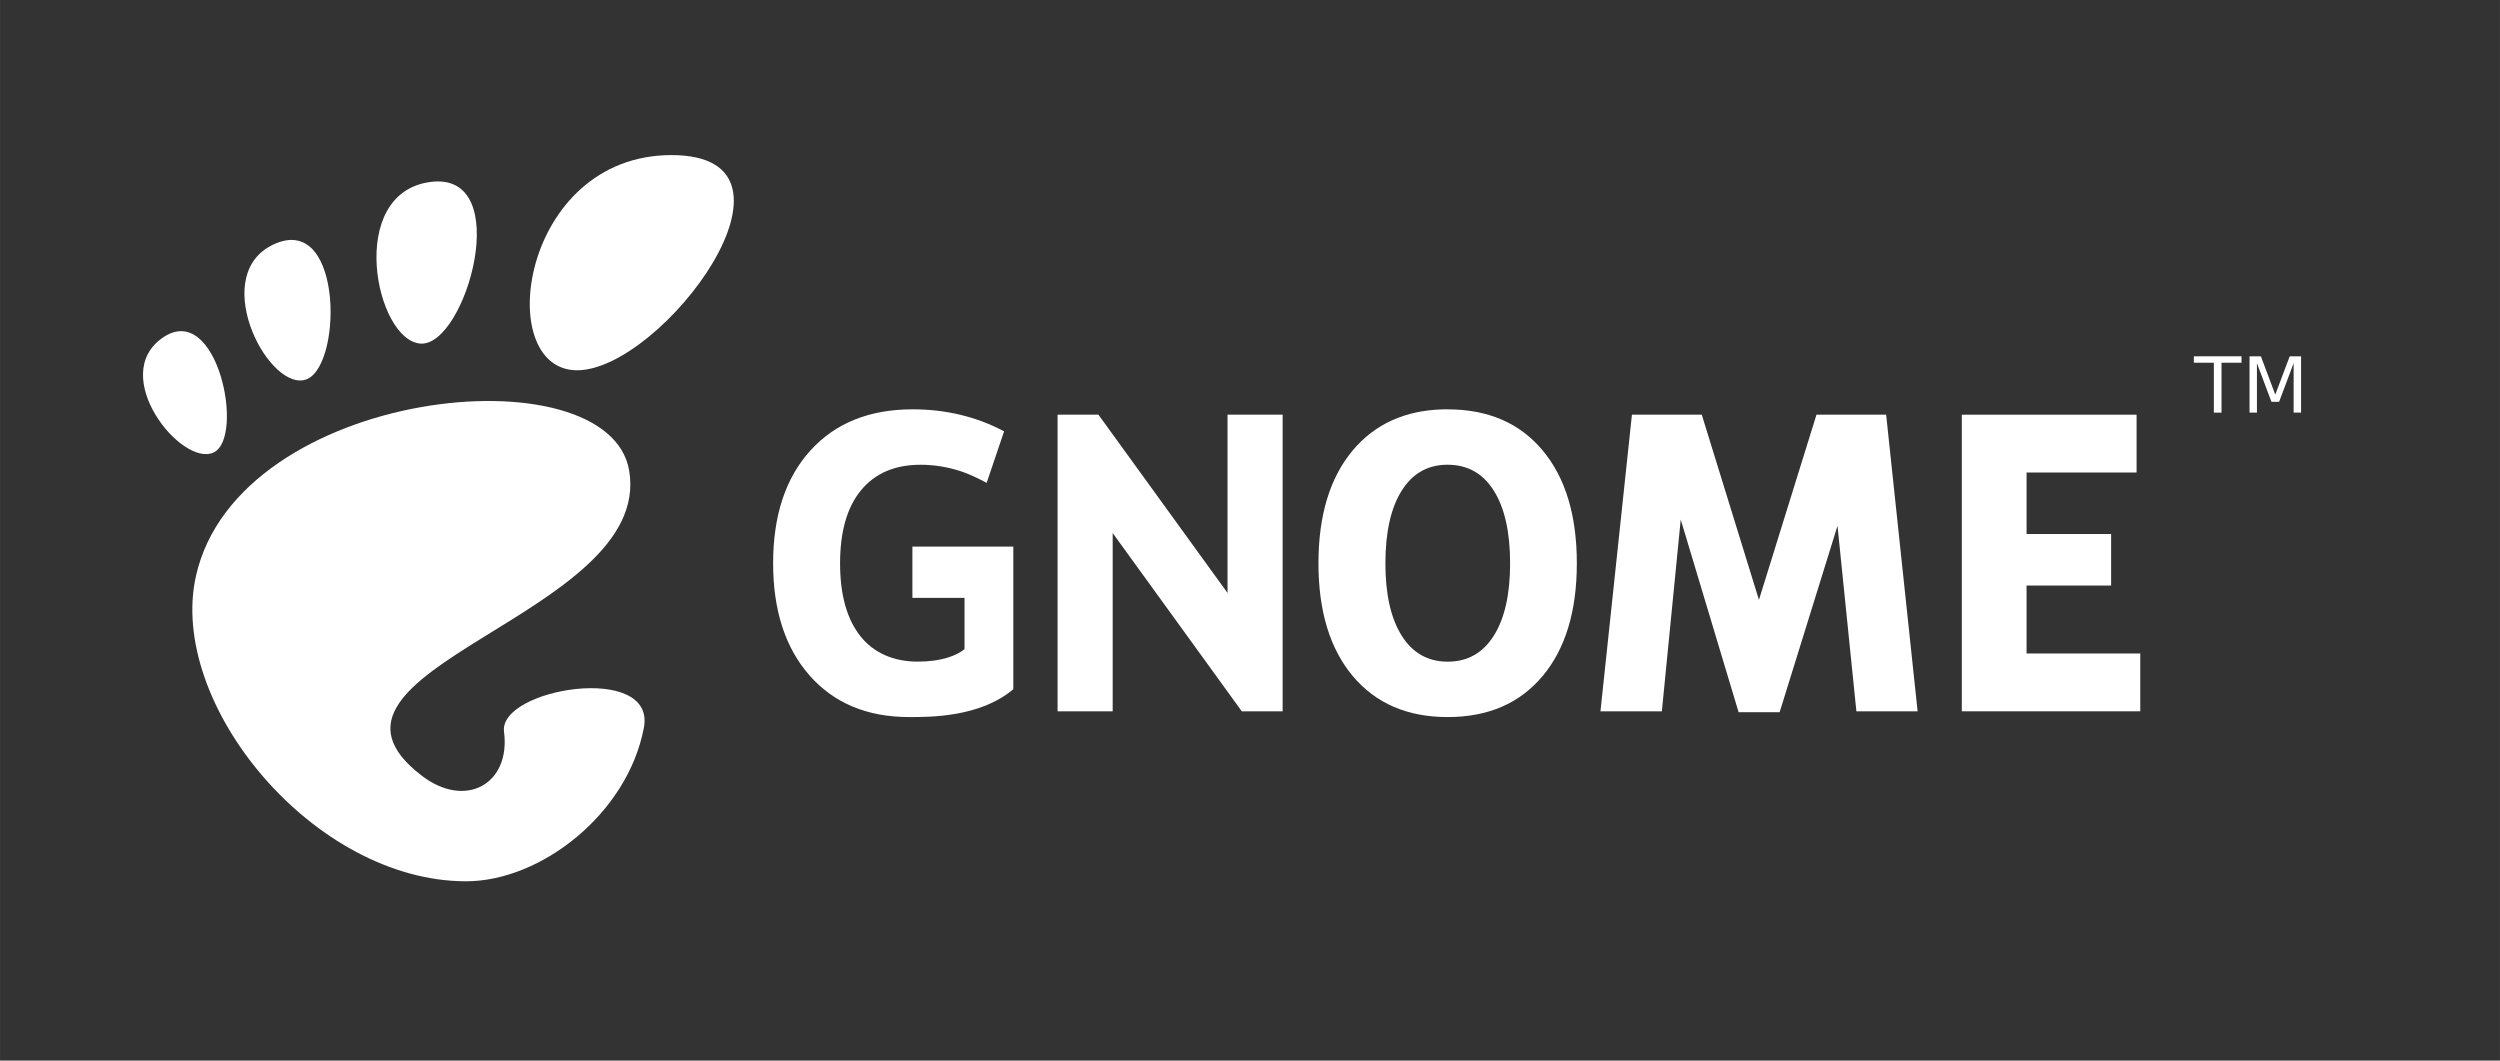 <?xml version="1.0" encoding="UTF-8" standalone="no"?>
<!-- Created with Inkscape (http://www.inkscape.org/) -->

<svg
   xmlns:dc="http://purl.org/dc/elements/1.1/"
   xmlns:cc="http://creativecommons.org/ns#"
   xmlns:rdf="http://www.w3.org/1999/02/22-rdf-syntax-ns#"
   xmlns:svg="http://www.w3.org/2000/svg"
   xmlns="http://www.w3.org/2000/svg"
   xmlns:sodipodi="http://sodipodi.sourceforge.net/DTD/sodipodi-0.dtd"
   xmlns:inkscape="http://www.inkscape.org/namespaces/inkscape"
   width="151.166"
   height="64.13"
   viewBox="0 0 39.996 16.968"
   version="1.1"
   id="svg294"
   inkscape:version="0.92.2 (5c3e80d, 2017-08-06)"
   sodipodi:docname="gnome-logo.svg">
  <rect x="0" y="0" width="39.996" height="16.968" fill="#333333" stroke="none"/>
  <defs
     id="defs288" />
  <sodipodi:namedview
     id="base"
     pagecolor="#ffffff"
     bordercolor="#666666"
     borderopacity="1.0"
     inkscape:pageopacity="0"
     inkscape:pageshadow="2"
     inkscape:zoom="2.8"
     inkscape:cx="87.300271"
     inkscape:cy="-143.01536"
     inkscape:document-units="mm"
     inkscape:current-layer="layer1"
     showgrid="false"
     inkscape:pagecheckerboard="true"
     fit-margin-top="10"
     fit-margin-left="10"
     fit-margin-right="10"
     fit-margin-bottom="10"
     units="px"
     inkscape:window-width="3840"
     inkscape:window-height="2089"
     inkscape:window-x="0"
     inkscape:window-y="34"
     inkscape:window-maximized="1" />
  <g
     inkscape:label="Layer 1"
     inkscape:groupmode="layer"
     id="layer1"
     transform="translate(-60.511,-28.847)">
    <g
       style="opacity:1;vector-effect:none;fill:#ffffff;fill-opacity:1;stroke-width:1.79;stroke-linecap:butt;stroke-linejoin:miter;stroke-miterlimit:4;stroke-dasharray:none;stroke-dashoffset:0;stroke-opacity:1"
       id="g4659"
       transform="matrix(0.264,0,0,0.264,-161.064,-54.356)">
      <g
         style="vector-effect:none;fill:#ffffff;fill-opacity:1;stroke-width:15.12;stroke-linecap:butt;stroke-linejoin:miter;stroke-miterlimit:4;stroke-dasharray:none;stroke-dashoffset:0;stroke-opacity:1"
         id="g4657"
         transform="matrix(0.118,0,0,0.118,865.193,299.218)">
        <g
           style="vector-effect:none;fill:#ffffff;fill-opacity:1;stroke-width:11.692;stroke-linecap:butt;stroke-linejoin:miter;stroke-miterlimit:4;stroke-dasharray:none;stroke-dashoffset:0;stroke-opacity:1"
           id="g4655"
           transform="matrix(1.293,0,0,1.293,-4878.321,-1224.915)">
          <g
             id="g4635"
             style="vector-effect:none;fill:#ffffff;fill-opacity:1;fill-rule:nonzero;stroke:none;stroke-width:4.794;stroke-linecap:butt;stroke-linejoin:miter;stroke-miterlimit:4;stroke-dasharray:none;stroke-dashoffset:0;stroke-opacity:1"
             transform="matrix(2.439,0,0,2.439,3659.952,1113.451)">
            <g
               id="g4633"
               style="vector-effect:none;fill:#ffffff;fill-opacity:1;stroke-width:4.794;stroke-linecap:butt;stroke-linejoin:miter;stroke-miterlimit:4;stroke-dasharray:none;stroke-dashoffset:0;stroke-opacity:1">
              <path
                 id="path4623"
                 style="vector-effect:none;fill:#ffffff;fill-opacity:1;stroke-width:4.794;stroke-linecap:butt;stroke-linejoin:miter;stroke-miterlimit:4;stroke-dasharray:none;stroke-dashoffset:0;stroke-opacity:1"
                 d="M 86.068,0 C 61.466,0 56.851,35.041 70.691,35.041 84.529,35.041 110.671,0 86.068,0 Z"
                 inkscape:connector-curvature="0" />
              <path
                 id="path4625"
                 style="vector-effect:none;fill:#ffffff;fill-opacity:1;stroke-width:4.794;stroke-linecap:butt;stroke-linejoin:miter;stroke-miterlimit:4;stroke-dasharray:none;stroke-dashoffset:0;stroke-opacity:1"
                 d="M 45.217,30.699 C 52.586,31.149 60.671,2.577 46.821,4.374 32.976,6.171 37.845,30.249 45.217,30.699 Z"
                 inkscape:connector-curvature="0" />
              <path
                 id="path4627"
                 style="vector-effect:none;fill:#ffffff;fill-opacity:1;stroke-width:4.794;stroke-linecap:butt;stroke-linejoin:miter;stroke-miterlimit:4;stroke-dasharray:none;stroke-dashoffset:0;stroke-opacity:1"
                 d="M 11.445,48.453 C 16.686,46.146 12.12,23.581 3.208,29.735 -5.7,35.89 6.204,50.759 11.445,48.453 Z"
                 inkscape:connector-curvature="0" />
              <path
                 id="path4629"
                 style="vector-effect:none;fill:#ffffff;fill-opacity:1;stroke-width:4.794;stroke-linecap:butt;stroke-linejoin:miter;stroke-miterlimit:4;stroke-dasharray:none;stroke-dashoffset:0;stroke-opacity:1"
                 d="M 26.212,36.642 C 32.451,35.37 32.793,9.778 21.667,14.369 10.539,18.961 19.978,37.916 26.212,36.642 Z"
                 inkscape:connector-curvature="0" />
              <path
                 id="path4631"
                 style="vector-effect:none;fill:#ffffff;fill-opacity:1;stroke-width:4.794;stroke-linecap:butt;stroke-linejoin:miter;stroke-miterlimit:4;stroke-dasharray:none;stroke-dashoffset:0;stroke-opacity:1"
                 d="m 58.791,93.913 c 1.107,8.454 -6.202,12.629 -13.36,7.179 C 22.644,83.743 83.16,75.088 79.171,51.386 75.86,31.712 15.495,37.769 8.621,68.553 3.968,89.374 27.774,118.26 52.614,118.26 c 12.22,0 26.315,-11.034 28.952,-25.012 C 83.58,82.589 57.867,86.86 58.791,93.913 Z"
                 inkscape:connector-curvature="0" />
            </g>
          </g>
          <g
             style="vector-effect:none;fill:#ffffff;fill-opacity:1;stroke-width:11.692;stroke-linecap:butt;stroke-linejoin:miter;stroke-miterlimit:4;stroke-dasharray:none;stroke-dashoffset:0;stroke-opacity:1"
             id="g4653">
            <path
               id="path4637"
               style="font-style:normal;font-variant:normal;font-weight:bold;font-stretch:normal;font-size:148.7px;line-height:125%;font-family:'Bitstream Vera Sans';text-align:start;writing-mode:lr-tb;text-anchor:start;vector-effect:none;fill:#ffffff;fill-opacity:1;stroke:none;stroke-width:11.692;stroke-linecap:butt;stroke-linejoin:miter;stroke-miterlimit:4;stroke-dasharray:none;stroke-dashoffset:0;stroke-opacity:1"
               d="m 4176.296,1214.44 c -15.108,0.407 -27.039,5.837 -35.813,16.25 -9.086,10.837 -13.656,25.81 -13.656,44.906 0,19.043 4.57,33.976 13.656,44.812 9.13,10.837 21.666,16.25 37.656,16.25 16.034,0 28.601,-5.413 37.688,-16.25 9.086,-10.837 13.625,-25.769 13.625,-44.812 -1e-4,-19.096 -4.539,-34.069 -13.625,-44.906 -9.086,-10.837 -21.654,-16.25 -37.688,-16.25 -0.625,0 -1.23,-0.016 -1.844,0 z m 1.125,22 c 0.241,-0.01 0.474,0 0.719,0 7.883,10e-5 13.992,3.411 18.312,10.25 4.32,6.839 6.5,16.491 6.5,28.906 0,12.362 -2.18,21.943 -6.5,28.781 -4.32,6.839 -10.429,10.281 -18.312,10.281 -7.839,0 -13.898,-3.442 -18.219,-10.281 -4.32,-6.838 -6.5,-16.419 -6.5,-28.781 0,-12.415 2.18,-22.067 6.5,-28.906 4.185,-6.625 10.012,-10.043 17.5,-10.25 z"
               inkscape:connector-curvature="0" />
            <path
               id="path4639"
               style="font-style:normal;font-variant:normal;font-weight:bold;font-stretch:normal;font-size:148.7px;line-height:125%;font-family:'Bitstream Vera Sans';text-align:start;writing-mode:lr-tb;text-anchor:start;vector-effect:none;fill:#ffffff;fill-opacity:1;stroke:none;stroke-width:11.692;stroke-linecap:butt;stroke-linejoin:miter;stroke-miterlimit:4;stroke-dasharray:none;stroke-dashoffset:0;stroke-opacity:1"
               d="m 4005.629,1325.612 c -13.308,11.176 -33.107,11.047 -41.355,11.047 -16.613,0 -29.775,-5.471 -39.484,-16.413 -9.71,-10.995 -14.564,-25.882 -14.564,-44.662 0,-18.991 4.944,-33.931 14.832,-44.82 9.888,-10.889 23.428,-16.334 40.62,-16.334 6.636,10e-5 12.983,0.737 19.041,2.209 6.102,1.473 11.848,3.656 17.237,6.549 l -6.921,20.461 c -3.03,-1.659 -6.499,-3.293 -9.714,-4.442 -5.478,-1.841 -10.979,-2.762 -16.502,-2.762 -10.244,10e-5 -18.15,3.393 -23.717,10.179 -5.523,6.734 -8.284,16.387 -8.284,28.959 0,12.468 2.672,22.095 8.017,28.881 5.345,6.786 13.377,10.179 22.782,10.179 9.555,0 15.473,-2.408 18.629,-4.946 v -20.384 h -20.7 v -20.358 h 40.086"
               inkscape:connector-curvature="0" />
            <path
               id="path4641"
               style="font-style:normal;font-variant:normal;font-weight:bold;font-stretch:normal;font-size:148.7px;line-height:125%;font-family:'Bitstream Vera Sans';text-align:start;writing-mode:lr-tb;text-anchor:start;vector-effect:none;fill:#ffffff;fill-opacity:1;stroke:none;stroke-width:11.692;stroke-linecap:butt;stroke-linejoin:miter;stroke-miterlimit:4;stroke-dasharray:none;stroke-dashoffset:0;stroke-opacity:1"
               d="m 4023.211,1216.561 h 16.228 l 51.278,70.802 v -70.802 h 21.885 v 117.81 h -16.228 l -51.277,-70.802 v 70.802 h -21.885 v -117.81"
               inkscape:connector-curvature="0" />
            <path
               id="path4643"
               style="font-style:normal;font-variant:normal;font-weight:bold;font-stretch:normal;font-size:148.7px;line-height:125%;font-family:'Bitstream Vera Sans';text-align:start;writing-mode:lr-tb;text-anchor:start;vector-effect:none;fill:#ffffff;fill-opacity:1;stroke:none;stroke-width:11.692;stroke-linecap:butt;stroke-linejoin:miter;stroke-miterlimit:4;stroke-dasharray:none;stroke-dashoffset:0;stroke-opacity:1"
               d="m 4246.336,1216.561 h 32.737 l 22.715,73.548 22.849,-73.548 h 27.67 l 12.5,117.81 h -24.319 l -7.5,-73.668 -22.982,74.021 h -16.302 l -22.982,-76.521 -7.5,76.168 h -24.385 l 12.5,-117.81"
               inkscape:connector-curvature="0" />
            <path
               id="path4645"
               style="font-style:normal;font-variant:normal;font-weight:bold;font-stretch:normal;font-size:148.7px;line-height:125%;font-family:'Bitstream Vera Sans';text-align:start;writing-mode:lr-tb;text-anchor:start;vector-effect:none;fill:#ffffff;fill-opacity:1;stroke:none;stroke-width:11.692;stroke-linecap:butt;stroke-linejoin:miter;stroke-miterlimit:4;stroke-dasharray:none;stroke-dashoffset:0;stroke-opacity:1"
               d="m 4382.36,1216.561 h 69.415 v 22.962 h -43.693 v 24.436 h 33.588 v 20.462 h -33.588 v 26.987 h 45.163 v 22.962 h -70.885 v -117.81"
               inkscape:connector-curvature="0" />
            <g
               id="g4651"
               style="font-style:normal;font-weight:normal;font-size:30.69px;font-family:'Bitstream Vera Sans';vector-effect:none;fill:#ffffff;fill-opacity:1;stroke:none;stroke-width:11.692;stroke-linecap:butt;stroke-linejoin:miter;stroke-miterlimit:4;stroke-dasharray:none;stroke-dashoffset:0;stroke-opacity:1">
              <path
                 inkscape:connector-curvature="0"
                 id="path4647"
                 style="letter-spacing:0.252;vector-effect:none;fill:#ffffff;fill-opacity:1;stroke-width:11.692;stroke-linecap:butt;stroke-linejoin:miter;stroke-miterlimit:4;stroke-dasharray:none;stroke-dashoffset:0;stroke-opacity:1"
                 d="m 4474.528,1193.37 h 18.926 v 2.547 h -7.942 v 19.825 h -3.042 v -19.825 h -7.942 v -2.547" />
              <path
                 inkscape:connector-curvature="0"
                 id="path4649"
                 style="letter-spacing:0.252;vector-effect:none;fill:#ffffff;fill-opacity:1;stroke-width:11.692;stroke-linecap:butt;stroke-linejoin:miter;stroke-miterlimit:4;stroke-dasharray:none;stroke-dashoffset:0;stroke-opacity:1"
                 d="m 4496.644,1193.37 h 4.511 l 5.709,15.225 5.739,-15.225 h 4.511 v 22.373 h -2.952 v -19.645 l -5.769,15.345 h -3.042 l -5.769,-15.345 v 19.645 h -2.937 v -22.373" />
            </g>
          </g>
        </g>
      </g>
    </g>
  </g>
</svg>

